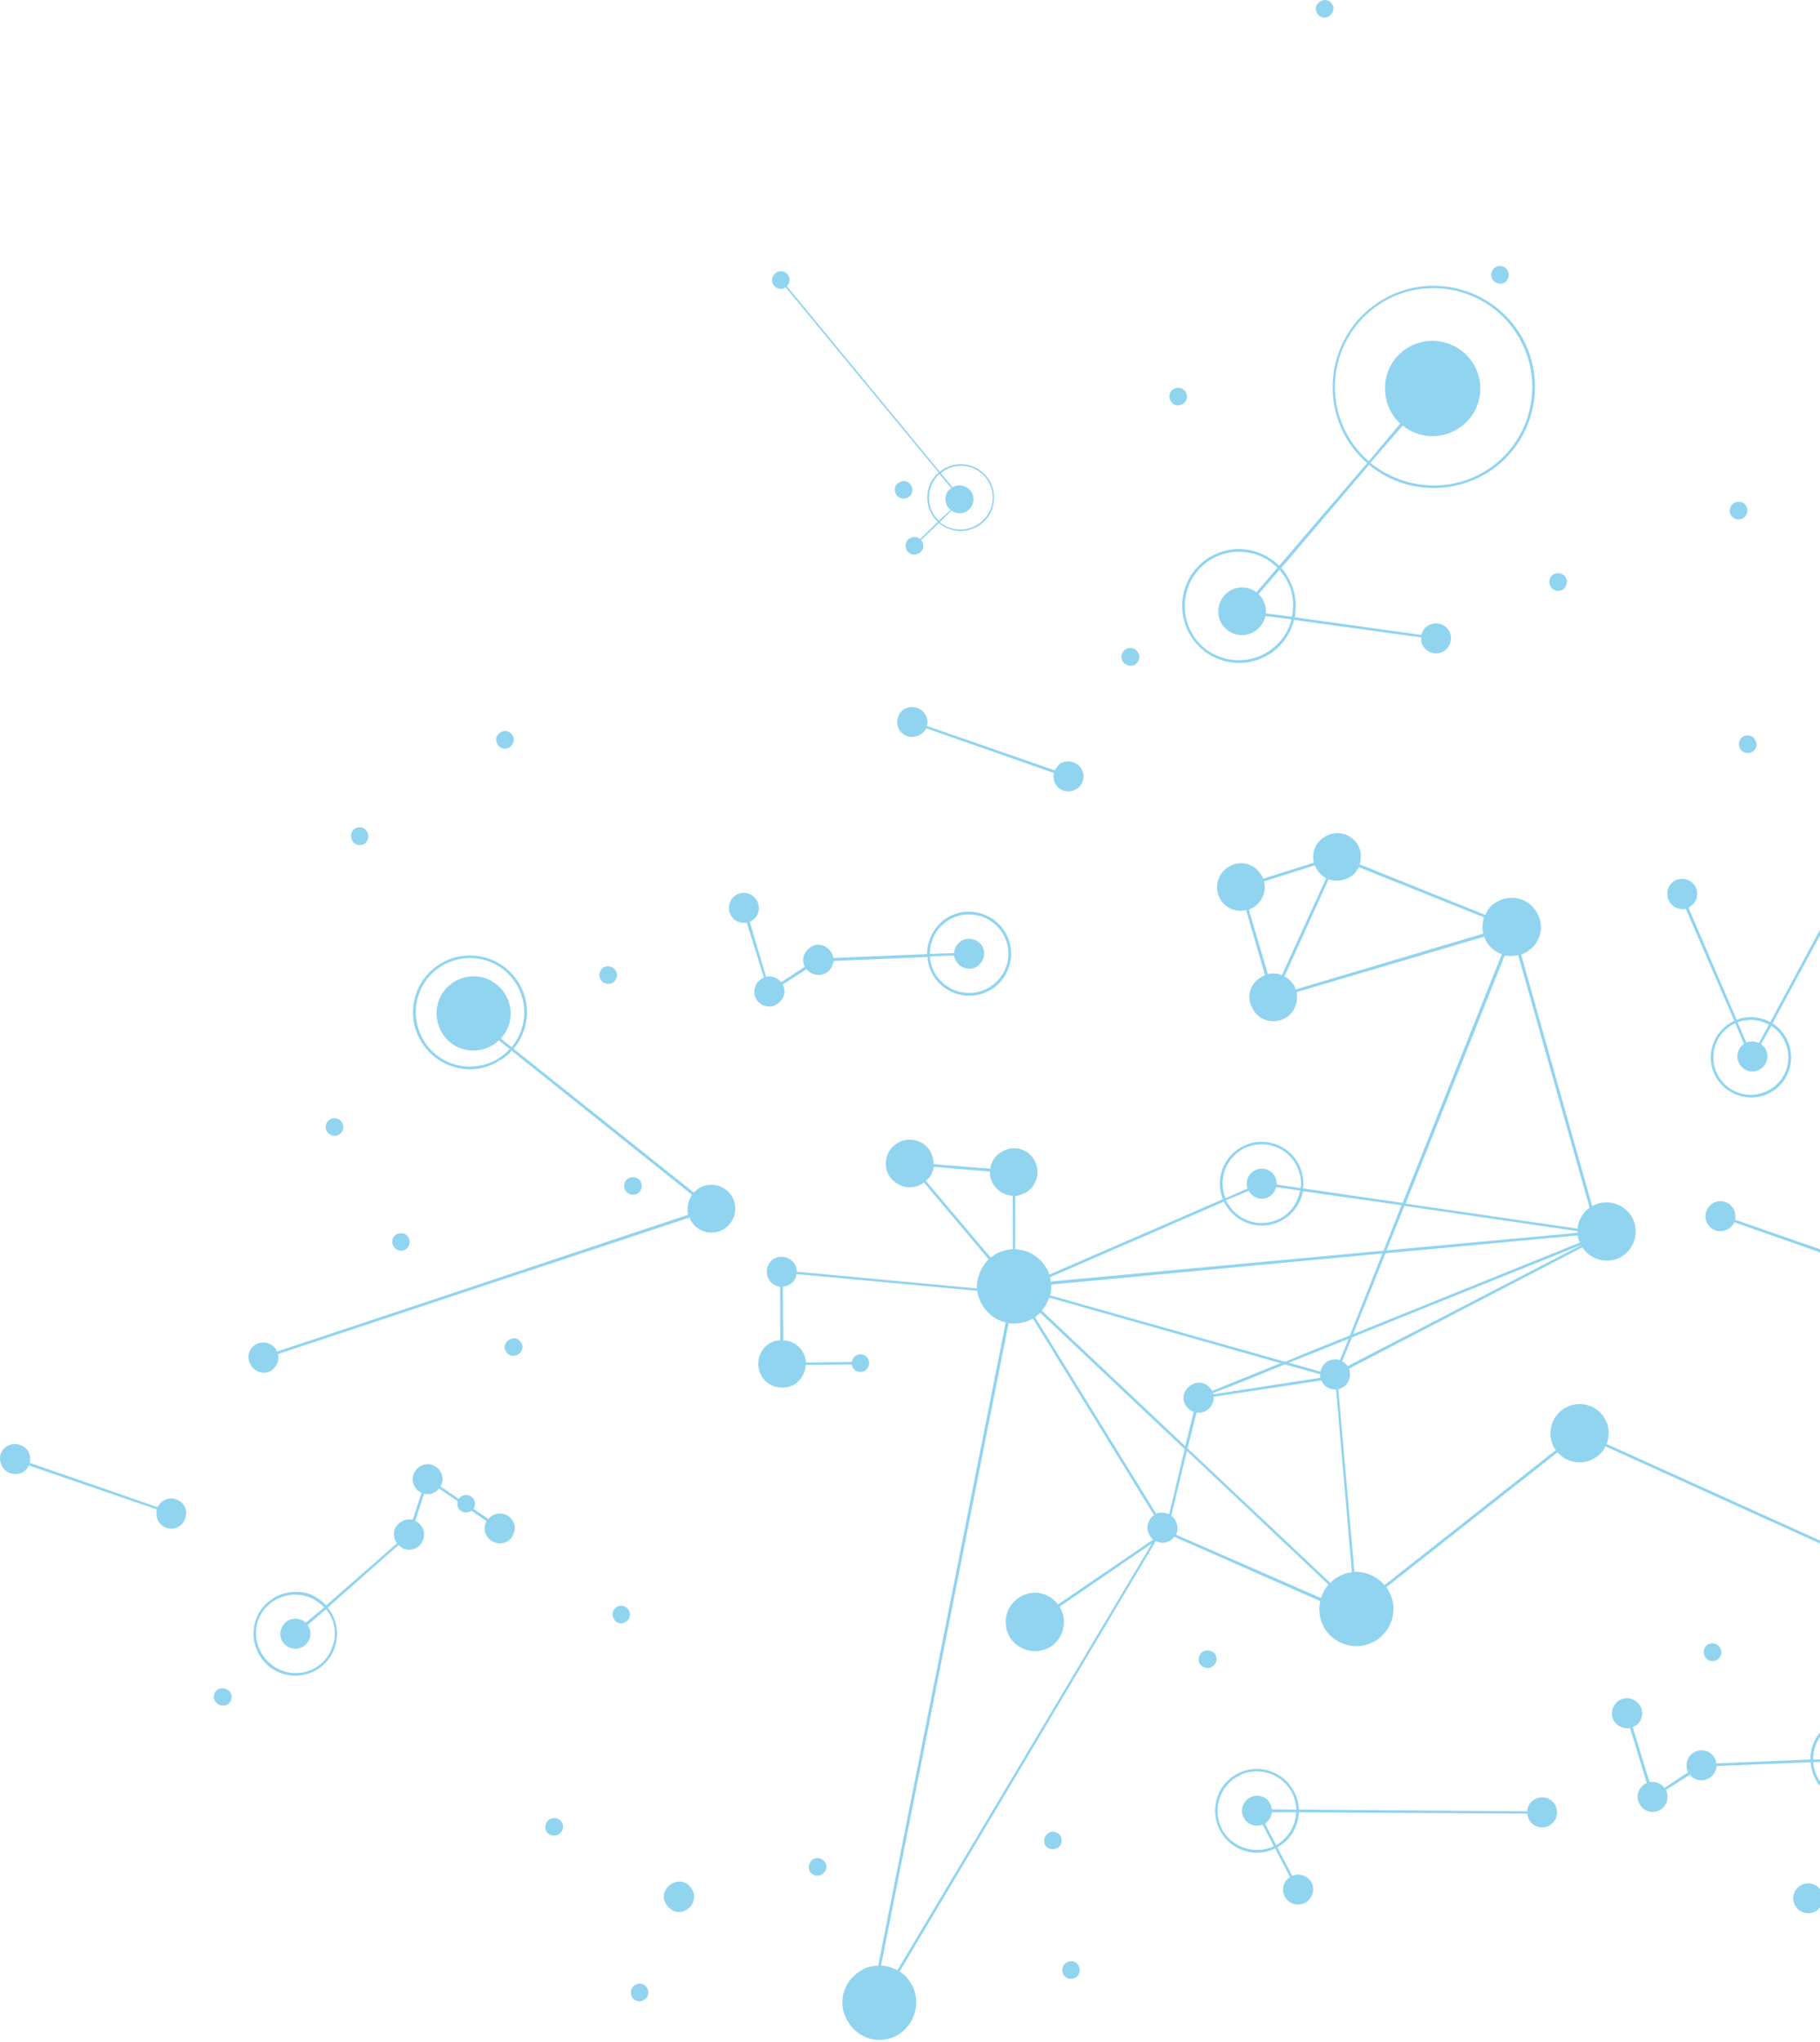 <svg width="345" height="387" viewBox="0 0 345 387" fill="#23aae1" xmlns="http://www.w3.org/2000/svg">
<g opacity="0.5">
<path d="M323.751 311.634C324.568 311.17 325.558 311.428 326.06 312.237C326.54 313.033 326.285 314.023 325.509 314.517C324.703 315.022 323.63 314.739 323.208 313.952C322.722 313.118 322.939 312.139 323.751 311.634Z" fill="#23aae1"/>
<path d="M198.789 347.335C199.499 346.83 200.55 347.192 201.052 347.906C201.447 348.676 201.252 349.774 200.481 350.171C199.647 350.66 198.657 350.405 198.111 349.661C197.716 348.888 197.957 347.821 198.789 347.335Z" fill="#23aae1"/>
<path d="M202.204 371.875C203.002 371.431 204.025 371.645 204.395 372.402C204.966 373.156 204.62 374.281 203.888 374.769C203.04 375.184 202.023 374.972 201.597 374.185C201.137 373.368 201.4 372.32 202.204 371.875Z" fill="#23aae1"/>
<path d="M120.377 376.142C121.211 375.651 122.198 375.906 122.64 376.712C123.139 377.425 122.974 378.473 122.067 378.978C121.359 379.48 120.292 379.239 119.82 378.481C119.362 377.604 119.617 376.608 120.377 376.142Z" fill="#23aae1"/>
<path d="M116.948 304.505C117.656 304.003 118.624 304.307 119.17 305.048C119.631 305.923 119.414 306.944 118.567 307.358C117.782 307.876 116.792 307.618 116.378 306.771C115.832 306.03 116.117 304.993 116.948 304.505Z" fill="#23aae1"/>
<path d="M215.175 125.935C214.404 126.428 213.326 126.113 212.761 125.295C212.424 124.53 212.575 123.504 213.409 123.013C214.212 122.572 215.23 122.786 215.688 123.562C216.231 124.404 215.96 125.416 215.175 125.935Z" fill="#23aae1"/>
<path d="M296.8 109.41C297.242 110.211 296.987 111.204 296.263 111.73C295.382 112.188 294.438 111.961 293.923 111.173C293.462 110.394 293.689 109.349 294.46 108.856C295.291 108.367 296.328 108.655 296.8 109.41Z" fill="#23aae1"/>
<path d="M285.256 53.537C284.438 54.001 283.402 53.713 282.927 52.956C282.441 52.127 282.713 51.112 283.47 50.638C284.348 50.177 285.338 50.437 285.739 51.211C286.268 51.976 285.983 53.01 285.256 53.537Z" fill="#23aae1"/>
<path d="M227.374 315.225C227.021 314.484 227.248 313.442 227.989 312.992C228.823 312.503 229.871 312.764 230.362 313.499C230.864 314.308 230.576 315.345 229.747 315.836C229.034 316.336 227.967 316.094 227.374 315.225Z" fill="#23aae1"/>
<path d="M98.751 254.406C99.346 255.177 98.987 256.23 98.18 256.672C97.426 257.144 96.373 256.976 95.915 256.101C95.399 255.314 95.698 254.354 96.532 253.866C97.333 253.421 98.296 253.531 98.751 254.406Z" fill="#23aae1"/>
<path d="M76.881 236.784C76.047 237.273 75.043 236.943 74.602 236.14C74.127 235.38 74.338 234.362 75.142 233.918C75.946 233.476 77.008 233.715 77.408 234.488C77.929 235.278 77.592 236.285 76.881 236.784Z" fill="#23aae1"/>
<path d="M116.173 186.226C115.356 186.69 114.305 186.426 113.861 185.625C113.359 184.816 113.661 183.851 114.401 183.307C115.235 182.915 116.195 183.124 116.714 183.908C117.218 184.72 116.898 185.699 116.173 186.226Z" fill="#23aae1"/>
<path d="M121.434 223.864C121.892 224.643 121.604 225.677 120.908 226.16C120.076 226.645 119.026 226.385 118.568 225.603C118.019 224.761 118.357 223.757 119.108 223.288C119.939 222.797 120.957 223.104 121.434 223.864Z" fill="#23aae1"/>
<path d="M87.467 283.545C88.326 283.013 89.288 283.314 89.807 284.104C90.325 284.892 89.993 285.898 89.239 286.368C88.405 286.859 87.368 286.57 86.897 285.813C86.485 284.966 86.737 283.975 87.467 283.545Z" fill="#23aae1"/>
<path d="M64.269 215.02C63.496 215.415 62.522 215.237 62.001 214.447C61.469 213.585 61.757 212.647 62.56 212.11C63.301 211.657 64.412 211.931 64.854 212.732C65.315 213.511 65.043 214.521 64.269 215.02Z" fill="#23aae1"/>
<path d="M40.77 322.346C40.271 321.635 40.586 320.554 41.313 320.124C42.191 319.668 43.151 319.973 43.656 320.686C44.177 321.471 43.886 322.505 43.099 323.023C42.325 323.421 41.305 323.21 40.77 322.346Z" fill="#23aae1"/>
<path d="M329.867 141.87C329.395 141.113 329.639 140.046 330.382 139.596C331.213 139.11 332.308 139.404 332.659 140.144C333.224 140.962 333.013 141.98 332.179 142.468C331.375 142.912 330.358 142.701 329.867 141.87Z" fill="#23aae1"/>
<path d="M328.122 97.637C327.62 96.827 327.968 95.799 328.662 95.319C329.538 94.861 330.547 95.097 331.002 95.876C331.447 96.677 331.233 97.697 330.404 98.188C329.631 98.682 328.599 98.394 328.122 97.637Z" fill="#23aae1"/>
<path d="M249.69 2.54C249.13 1.725 249.459 0.719 250.249 0.299C251.05 -0.241 252.007 -0.038 252.542 0.826C253.091 1.566 252.685 2.587 251.898 3.105C251.141 3.58 250.15 3.322 249.69 2.54Z" fill="#23aae1"/>
<path d="M169.874 93.694C169.416 92.918 169.597 91.842 170.442 91.428C171.171 90.904 172.266 91.198 172.727 91.98C173.185 92.761 172.957 93.801 172.154 94.245C171.383 94.736 170.272 94.468 169.874 93.694Z" fill="#23aae1"/>
<path d="M221.935 76.036C221.433 75.227 221.661 74.182 222.478 73.719C223.246 73.225 224.33 73.54 224.758 74.267C225.246 75.098 224.985 76.091 224.171 76.558C223.403 77.051 222.382 76.84 221.935 76.036Z" fill="#23aae1"/>
<path d="M104.166 344.764C104.97 344.323 106.018 344.49 106.506 345.321C106.978 346.078 106.717 347.068 105.933 347.587C105.055 348.048 104.081 347.861 103.562 347.074C103.121 346.273 103.464 345.146 104.166 344.764Z" fill="#23aae1"/>
<path d="M94.917 138.764C95.63 138.262 96.661 138.55 97.18 139.338C97.638 140.117 97.322 141.099 96.582 141.65C95.718 142.084 94.714 141.848 94.316 141.077C93.792 140.29 94.022 139.247 94.917 138.764Z" fill="#23aae1"/>
<path d="M67.301 157.006C68.055 156.534 69.12 156.772 69.57 157.573C70.072 158.385 69.795 159.398 69.084 159.902C68.25 160.391 67.233 160.078 66.802 159.351C66.347 158.572 66.464 157.491 67.301 157.006Z" fill="#23aae1"/>
<path d="M153.513 354.641C153.068 353.843 153.406 352.836 154.116 352.331C154.947 351.846 155.91 352.147 156.426 352.935C156.914 353.766 156.642 354.682 155.781 355.217C155.019 355.686 153.984 355.401 153.513 354.641Z" fill="#23aae1"/>
<path d="M204.006 149.553C202.626 150.392 200.87 149.926 200.108 148.626C199.713 147.951 199.641 147.166 199.767 146.475L175.551 138.004C175.335 138.542 174.934 138.956 174.355 139.255C173 140.048 171.338 139.639 170.471 138.303C169.676 136.951 170.103 135.204 171.409 134.381C172.825 133.596 174.608 134.013 175.387 135.39C175.858 136.051 175.867 136.83 175.71 137.565L199.954 145.984C200.234 145.46 200.585 145.016 201.016 144.648C202.412 143.883 204.23 144.357 205.007 145.732C205.819 147.065 205.314 148.73 204.006 149.553Z" fill="#23aae1"/>
<path d="M357.22 243.206C355.87 243.999 354.129 243.607 353.314 242.241C352.894 241.549 352.826 240.768 352.96 240.112L328.738 231.608C328.527 232.179 328.105 232.579 327.605 232.897C326.239 233.718 324.492 233.287 323.677 231.921C322.898 230.544 323.359 228.851 324.665 228.028C326.009 227.195 327.784 227.675 328.557 229.01C328.947 229.65 329.054 230.426 328.889 231.125L353.179 239.577C353.391 239.102 353.742 238.655 354.285 238.362C355.607 237.517 357.371 237.923 358.172 239.316C359.003 240.661 358.559 242.43 357.22 243.206Z" fill="#23aae1"/>
<path d="M373.854 372.466C372.488 373.28 370.746 372.795 369.97 371.517C369.542 370.883 369.421 370.035 369.622 369.328L345.353 360.892C345.139 361.364 344.758 361.855 344.215 362.149C342.923 362.947 341.099 362.536 340.344 361.175C339.513 359.834 339.96 358.094 341.329 357.28C342.643 356.498 344.355 356.934 345.175 358.237C345.589 358.989 345.688 359.729 345.537 360.401L369.803 368.837C369.984 368.313 370.368 367.92 370.919 367.569C372.255 366.798 373.994 367.188 374.811 368.557C375.634 369.928 375.193 371.698 373.854 372.466Z" fill="#23aae1"/>
<path d="M33.98 289.247C32.675 290.067 30.872 289.669 30.033 288.292C29.652 287.593 29.567 286.83 29.712 286.021L5.408 277.687C5.296 278.258 4.788 278.636 4.36 279.001C2.947 279.695 1.217 279.278 0.476 277.956C-0.41 276.543 -0.026 274.862 1.354 274.028C2.753 273.263 4.478 273.674 5.392 275.043C5.696 275.756 5.811 276.472 5.655 277.207L29.855 285.601C30.145 285.146 30.502 284.603 31.141 284.312C32.271 283.569 34.115 283.994 34.957 285.379C35.684 286.624 35.212 288.44 33.98 289.247Z" fill="#23aae1"/>
<path d="M127.273 357.012C128.68 356.126 130.332 356.56 131.143 357.986C131.997 359.248 131.522 361.064 130.145 361.903C128.806 362.773 127.095 362.238 126.285 360.812C125.358 359.566 125.918 357.805 127.273 357.012Z" fill="#23aae1"/>
<path d="M138.745 226.72C137.494 224.589 134.674 223.881 132.504 225.143C132.148 225.395 131.821 225.697 131.511 225.977L97.365 198.74C100.243 195.3 100.81 190.365 98.372 186.303C95.275 181.17 88.612 179.544 83.548 182.588C78.41 185.65 76.734 192.283 79.848 197.39C82.917 202.471 89.577 204.193 94.581 201.047C95.579 200.498 96.378 199.865 96.998 199.108L131.171 226.404C130.436 227.532 130.181 228.912 130.439 230.201L52.485 256.121C52.455 255.97 52.441 255.896 52.375 255.792C51.583 254.442 49.811 254 48.461 254.793C47.111 255.589 46.694 257.314 47.517 258.623C48.327 260.049 50.066 260.537 51.418 259.739C52.502 258.963 52.982 257.731 52.702 256.584L130.76 230.7C130.804 230.922 130.806 231.117 130.974 231.356C132.318 233.55 135.047 234.198 137.217 232.939C139.313 231.589 140.026 228.805 138.745 226.72ZM96.989 198.424L94.951 196.812C97.019 194.521 97.453 191.172 95.763 188.429C93.777 185.054 89.501 184.007 86.129 186.031C82.775 188.031 81.773 192.335 83.773 195.698C85.726 199.023 90.003 200.065 93.363 198.062C93.854 197.805 94.191 197.475 94.548 197.127L96.616 198.795C96.021 199.505 95.198 200.092 94.378 200.655C89.476 203.549 83.202 202.013 80.319 197.143C77.362 192.294 78.92 185.938 83.773 183.016C88.678 180.128 94.965 181.642 97.894 186.536C100.232 190.368 99.702 195.138 96.989 198.424Z" fill="#23aae1"/>
<path d="M160.719 383.057C162.686 386.458 166.979 387.577 170.292 385.55C173.529 383.537 174.673 379.197 172.723 375.873C172.127 374.904 171.414 374.122 170.528 373.609L219.103 292.031C219.975 292.47 221.007 292.465 221.808 291.927C222.121 291.743 222.406 291.505 222.595 291.217L250.248 303.393C249.903 305.069 250.119 306.913 251.071 308.564C253.093 311.84 257.444 312.964 260.733 310.918C264.054 308.929 265.133 304.639 263.133 301.284C263.045 301.128 262.919 300.919 262.793 300.774L295.26 275.208C296.931 277.196 299.929 277.726 302.26 276.316C303.199 275.767 303.931 274.988 304.323 274.086L351.916 295.625C350.825 298.195 350.934 301.193 352.454 303.756C355.076 308.032 360.552 309.406 364.864 306.833C369.135 304.271 370.528 298.714 367.963 294.44C365.423 290.182 359.874 288.827 355.592 291.354C353.993 292.275 352.846 293.653 352.128 295.148L304.557 273.625C305.163 272.053 305.072 270.256 304.134 268.687C302.579 266.131 299.224 265.302 296.623 266.83C293.957 268.41 293.151 271.776 294.646 274.423C294.769 274.533 294.835 274.673 294.934 274.769L262.436 300.381C261.032 298.73 258.895 297.756 256.736 297.866L253.696 263.245C254.053 263.19 254.278 263.045 254.561 262.908C255.762 262.145 256.223 260.644 255.718 259.35L299.945 236.376C301.564 238.845 304.847 239.624 307.393 238.129C309.993 236.505 310.833 233.128 309.288 230.517C307.711 227.944 304.395 227.11 301.813 228.552L288.353 180.918C288.707 180.762 289.006 180.605 289.406 180.38C292.037 178.811 292.926 175.465 291.247 172.798C289.692 170.146 286.331 169.38 283.714 170.925C282.661 171.462 281.937 172.376 281.545 173.374L257.734 163.787C258.154 162.643 258.036 161.25 257.378 160.078C256.078 157.917 253.258 157.212 251.165 158.553C249.351 159.563 248.611 161.593 249.052 163.483L239.441 166.503C239.331 166.27 239.301 166.025 239.073 165.784C237.836 163.628 234.972 162.89 232.92 164.259C230.75 165.521 230.108 168.286 231.315 170.387C232.311 172.126 234.415 172.949 236.215 172.45L239.786 184.775C239.608 184.849 239.306 185.011 239.087 185.156C236.857 186.407 236.113 189.139 237.57 191.342C238.796 193.523 241.555 194.123 243.709 192.886C245.418 191.841 246.142 189.839 245.788 188.001L281.38 177.484C281.427 177.805 281.627 178.191 281.808 178.504C282.496 179.626 283.569 180.449 284.677 180.819L265.884 227.946L247.02 225.203C247.223 223.502 246.83 221.736 245.958 220.205C243.698 216.455 238.777 215.218 235.095 217.52C231.667 219.539 230.38 223.686 231.798 227.247L198.906 241.536C198.766 241.058 198.519 240.545 198.258 240.15C196.95 238.014 194.78 236.796 192.432 236.749L192.448 226.63C193.181 226.591 193.823 226.298 194.475 225.985C196.612 224.671 197.312 221.909 196.017 219.75C194.763 217.618 191.987 216.938 189.908 218.257C188.616 218.96 187.898 220.167 187.689 221.475L176.996 220.606C176.955 219.774 176.752 218.902 176.338 218.153C175.087 216.022 172.207 215.306 170.128 216.625C167.974 217.863 167.258 220.647 168.526 222.756C169.883 224.923 172.629 225.65 174.769 224.336C174.87 224.273 175.052 224.196 175.139 224.062L187.409 238.628C185.944 240.09 185.132 242.134 185.174 244.153L151.027 240.973C151.079 240.493 150.876 240.008 150.665 239.55C149.752 238.184 148.084 237.775 146.688 238.538C145.366 239.382 144.954 241.111 145.777 242.515C146.249 243.269 147.036 243.752 147.886 243.821L147.9 253.995C147.14 253.984 146.542 254.206 145.873 254.544C143.794 255.863 143.081 258.645 144.392 260.787C145.599 262.888 148.432 263.571 150.572 262.356C151.905 261.489 152.668 260.123 152.728 258.645L161.462 258.565C161.465 258.76 161.586 258.966 161.649 259.171C162.107 259.95 163.094 260.206 163.978 259.747C164.699 259.223 164.99 258.283 164.545 257.484C164.057 256.65 163.023 256.368 162.219 256.906C161.745 257.144 161.588 257.589 161.457 258.085L152.766 258.189C152.731 257.462 152.495 256.724 152.16 256.157C151.381 254.78 149.892 254.006 148.471 254.014L148.394 243.834C148.816 243.788 149.261 243.689 149.617 243.442C150.424 242.998 150.89 242.276 150.989 241.437L185.209 244.603C185.396 245.593 185.711 246.501 186.274 247.417C187.267 249.057 188.912 250.19 190.635 250.605L166.466 372.52C165.256 372.504 164.106 372.786 163.056 373.519C159.772 375.499 158.659 379.79 160.719 383.057ZM196.223 249.631C196.552 249.326 196.832 249.093 197.169 248.767L224.57 274.61L221.627 286.946C220.845 286.57 219.948 286.564 219.142 286.811L196.223 249.631ZM199.295 243.423L262.041 237.536L255.88 253.051C251.532 254.793 247.289 256.472 243.627 258.052L199.065 245.461C199.279 244.83 199.284 244.029 199.295 243.423ZM250.317 259.926L244.345 258.23C247.876 256.856 251.669 255.276 255.644 253.707L253.974 257.767C253.205 257.457 252.355 257.583 251.582 257.978C250.945 258.466 250.443 259.138 250.317 259.926ZM262.639 237.506L299.068 234.105C299.136 234.596 299.265 235.037 299.476 235.46C291.093 238.856 272.706 246.268 256.489 252.807L262.639 237.506ZM262.812 236.944L266.23 228.517L299.037 233.306C299.059 233.419 299.024 233.526 299.062 233.614L262.812 236.944ZM299.685 235.981L255.441 258.881C255.213 258.538 254.805 258.176 254.429 257.962L256.275 253.438C272.695 246.775 291.239 239.333 299.679 235.942C299.677 235.942 299.677 235.942 299.685 235.981ZM250.27 261.083L230.04 264.208C230.084 264.142 229.903 264.024 229.93 263.98C233.299 262.757 238.031 260.814 243.561 258.551L250.207 260.4C250.284 260.675 250.303 260.847 250.27 261.083ZM224.751 266.306C225.176 266.937 225.648 267.305 226.276 267.521L224.677 274.045L197.493 248.369C198.11 247.612 198.579 246.789 198.9 245.903L242.746 258.313C237.076 260.612 232.457 262.466 229.733 263.591C229.744 263.467 229.716 263.418 229.667 263.388C228.814 262.03 227.105 261.594 225.843 262.447C224.414 263.256 223.901 264.946 224.751 266.306ZM192.001 236.722C190.822 236.76 189.686 237.117 188.589 237.723C188.367 237.961 188.087 238.101 187.771 238.282L175.485 223.738C176.418 223.094 176.84 222.145 176.994 221.113L187.67 222.007C187.607 222.803 187.769 223.648 188.328 224.46C189.154 225.768 190.506 226.553 191.96 226.597L192.001 236.722ZM246.545 225.148L242.033 224.468C242.011 223.908 241.931 223.343 241.627 222.819C240.76 221.483 239.106 221.056 237.743 221.87C236.536 222.537 236.072 223.939 236.464 225.222L232.311 227.06C230.896 223.694 232.226 219.862 235.301 217.904C238.865 215.786 243.443 216.957 245.547 220.449C246.342 221.898 246.841 223.604 246.545 225.148ZM232.358 227.477L236.689 225.661C236.678 225.686 236.662 225.705 236.769 225.744C237.562 227.093 239.303 227.584 240.606 226.758C241.276 226.328 241.701 225.672 241.901 224.964L246.444 225.601C246.076 227.645 244.916 229.529 243.001 230.698C239.435 232.818 234.903 231.677 232.783 228.108C232.635 227.944 232.588 227.721 232.358 227.477ZM265.673 228.38L262.258 236.999L199.15 242.847C199.207 242.564 199.131 242.29 199.037 242.032L232.02 227.705C232.083 227.908 232.177 228.157 232.404 228.407C234.618 232.127 239.526 233.386 243.251 231.112C245.333 229.891 246.564 227.894 247.001 225.733L265.673 228.38ZM249.255 163.968C249.393 164.253 249.445 164.476 249.607 164.709C250.067 165.491 250.685 166.025 251.39 166.418L242.987 184.789C242.145 184.404 241.191 184.394 240.34 184.613L236.725 172.359C237.04 172.274 237.276 172.104 237.542 171.989C239.312 170.856 240.11 168.93 239.611 167.029L249.255 163.968ZM281.311 173.83C281.023 174.867 280.886 175.871 281.166 176.921L245.61 187.488C245.53 187.213 245.451 186.934 245.272 186.722C244.812 185.941 244.192 185.408 243.489 185.013L251.845 166.613C253.033 167.062 254.511 166.964 255.803 166.259C256.607 165.817 257.21 165.082 257.575 164.322L281.311 173.83ZM287.782 180.995L301.328 228.849C299.992 229.812 299.188 231.252 299.035 232.826L266.449 228.083L285.239 181.052C286.035 181.209 286.932 181.214 287.782 180.995ZM256.264 297.94C255.285 298.011 254.371 298.384 253.485 298.903C253.016 299.177 252.536 299.572 252.188 299.959L225.116 274.453L226.83 267.659C227.404 267.774 228.062 267.653 228.682 267.286C229.617 266.734 230.147 265.727 230.043 264.693L250.46 261.591C250.52 261.695 250.627 261.824 250.627 261.925C251.176 262.861 252.215 263.344 253.266 263.319L256.264 297.94ZM222.916 290.811C223.369 290.012 223.267 288.885 222.746 287.999C222.579 287.667 222.291 287.415 222.033 287.214L224.987 274.944L251.826 300.269C251.165 301.032 250.674 301.937 250.416 302.828L222.916 290.811ZM170.119 373.343C169.154 372.85 168.073 372.529 167.011 372.485L191.195 250.739C192.66 250.953 194.308 250.703 195.806 249.875L218.757 287.113C217.529 288.021 217.114 289.648 217.935 290.953C218.088 291.214 218.245 291.472 218.587 291.73L200.554 304.038C198.867 301.783 195.765 301.119 193.389 302.601C190.715 304.142 189.84 307.56 191.428 310.265C193.06 312.805 196.36 313.666 199.035 312.117C201.619 310.52 202.461 307.146 200.889 304.515C200.842 304.485 200.875 304.441 200.875 304.441L218.354 292.484L170.119 373.343Z" fill="#23aae1"/>
<path d="M352.407 163.557C353.164 163.727 353.973 163.675 354.675 163.233C356.038 162.479 356.455 160.69 355.663 159.338C354.842 158.032 353.122 157.558 351.751 158.337C350.404 159.168 349.96 160.937 350.807 162.262C351.06 162.715 351.49 163.091 351.929 163.313L335.58 193.663C333.63 192.653 331.279 192.412 329.216 193.257L320.065 172.003C320.156 171.965 320.257 171.902 320.304 171.83C321.703 171.07 322.101 169.271 321.352 167.949C320.499 166.591 318.784 166.152 317.388 166.915C316.066 167.76 315.641 169.51 316.477 170.892C317.078 171.957 318.411 172.469 319.547 172.209L328.753 193.433C328.445 193.559 328.251 193.655 327.998 193.847C324.416 195.989 323.212 200.669 325.357 204.251C327.581 207.85 332.242 209.046 335.857 206.893C339.437 204.751 340.617 200.019 338.428 196.409C337.799 195.388 336.996 194.546 335.989 193.924L352.407 163.557ZM328.95 193.921L330.593 197.819C329.342 198.647 328.945 200.351 329.792 201.676C330.585 203.025 332.319 203.475 333.638 202.633C335.023 201.796 335.427 200.03 334.639 198.716C334.434 198.389 334.17 198.153 333.836 197.874L335.759 194.426C336.65 194.941 337.443 195.745 337.978 196.705C340.013 200.054 338.924 204.457 335.556 206.421C332.193 208.476 327.834 207.412 325.812 204.04C323.766 200.655 324.899 196.244 328.223 194.288C328.462 194.121 328.709 193.989 328.95 193.921ZM335.314 194.168L333.427 197.668C332.7 197.295 331.836 197.245 331.021 197.555L329.37 193.712C331.356 192.977 333.523 193.161 335.314 194.168Z" fill="#23aae1"/>
<path d="M187.202 98.106C189.218 95.299 188.738 91.292 185.899 89.221C183.531 87.424 180.333 87.594 178.138 89.385L149.182 54.26C149.218 54.216 149.303 54.081 149.333 54.035C149.879 53.297 149.731 52.235 148.993 51.689C148.252 51.146 147.224 51.343 146.678 52.084C146.102 52.773 146.25 53.834 147.032 54.408C147.577 54.858 148.414 54.855 148.933 54.452L177.916 89.531C177.623 89.887 177.263 90.134 177.014 90.524C175.085 93.097 175.475 96.756 177.757 98.885L174.402 102.168C174.356 102.138 174.326 102.089 174.326 102.089C173.629 101.57 172.512 101.713 171.966 102.451C171.423 103.191 171.615 104.281 172.326 104.774C173.061 105.317 174.079 105.142 174.668 104.431C175.17 103.858 175.146 103.008 174.6 102.36L177.999 99.104C178.059 99.206 178.182 99.318 178.333 99.384C181.109 101.447 185.081 100.876 187.202 98.106ZM178.053 89.816L180.347 92.526C180.138 92.647 179.949 92.844 179.694 93.036C178.915 94.136 179.066 95.686 180.185 96.638L177.968 98.665C175.804 96.646 175.467 93.212 177.291 90.702C177.524 90.337 177.834 90.057 178.053 89.816ZM186.947 97.908C184.911 100.544 181.224 101.167 178.462 99.181C178.388 99.099 178.221 98.962 178.177 98.929L180.366 96.748C181.543 97.612 183.112 97.373 184.011 96.191C184.878 95.05 184.631 93.346 183.487 92.537C182.582 91.851 181.458 91.799 180.583 92.353L178.352 89.651C180.443 87.921 183.504 87.759 185.753 89.446C188.428 91.473 188.996 95.25 186.947 97.908Z" fill="#23aae1"/>
<path d="M231.474 347.22C233.572 350.77 238.06 352.081 241.717 350.273L244.548 355.716C243.25 356.481 242.811 358.19 243.626 359.556C244.473 360.881 246.202 361.29 247.499 360.527C248.86 359.674 249.323 357.916 248.531 356.566C247.738 355.408 246.267 354.901 244.967 355.472L242.15 350.103C242.188 349.999 242.312 349.952 242.367 349.922C244.789 348.474 246.084 346.035 246.229 343.429L289.521 343.676C289.548 344.082 289.68 344.521 289.894 344.886C290.67 346.26 292.481 346.693 293.751 345.879C295.139 345.078 295.564 343.328 294.755 341.964C293.976 340.587 292.195 340.206 290.827 341.021C290.056 341.421 289.565 342.324 289.488 343.237L246.215 342.905C246.171 341.586 245.809 340.264 245.028 339.046C242.784 335.271 237.915 334.1 234.143 336.344C230.448 338.511 229.205 343.492 231.474 347.22ZM241.906 349.629L239.794 345.555C240.611 344.987 241.036 344.238 241.08 343.432L245.697 343.407C245.609 345.86 244.276 348.213 242.062 349.538C242.038 349.582 241.991 349.552 241.906 349.629ZM231.839 347.006C229.743 343.459 230.92 338.818 234.436 336.73C237.956 334.58 242.479 335.781 244.704 339.287C245.332 340.403 245.702 341.671 245.73 342.911L241.121 342.875C241.045 342.505 240.946 342.055 240.726 341.657C239.909 340.285 238.131 339.904 236.806 340.713C235.454 341.509 235.04 343.234 235.835 344.587C236.543 345.818 238.096 346.249 239.341 345.772L241.478 349.859C238.085 351.453 233.874 350.26 231.839 347.006Z" fill="#23aae1"/>
<path d="M190.535 176.625C188.261 172.892 183.37 171.613 179.576 173.879C177.13 175.374 175.75 178.082 175.728 180.8L157.947 181.532C157.925 181.162 157.758 180.734 157.557 180.443C156.718 179.061 154.919 178.57 153.703 179.453C152.406 180.251 151.863 181.889 152.548 183.206L148.077 186.119C147.367 185.238 146.259 184.874 145.213 185.096L142.127 174.691C142.204 174.581 142.35 174.551 142.451 174.488C143.864 173.701 144.248 171.923 143.441 170.596C142.602 169.213 140.877 168.802 139.527 169.592C138.202 170.439 137.744 172.134 138.583 173.517C139.179 174.579 140.457 175.092 141.549 174.798L144.796 185.241C144.692 185.301 144.454 185.373 144.41 185.439C143.041 186.253 142.613 188.003 143.348 189.348C144.201 190.708 146.014 191.177 147.235 190.297C148.587 189.504 149.092 187.938 148.373 186.566L152.9 183.656C153.736 184.745 155.371 185.101 156.636 184.347C157.481 183.834 157.876 182.931 158.029 182.098L175.827 181.346C175.884 182.542 176.211 183.719 176.896 184.841C179.11 188.566 184.078 189.828 187.806 187.559C191.58 185.31 192.79 180.375 190.535 176.625ZM190.118 176.965C192.236 180.435 191.007 185.005 187.531 187.087C184.006 189.235 179.478 188.094 177.283 184.544C176.671 183.499 176.361 182.399 176.271 181.247L180.83 181.061C180.942 181.489 181.022 181.856 181.31 182.207C182.073 183.507 183.825 183.971 185.181 183.178C186.47 182.279 186.961 180.635 186.182 179.258C185.312 177.925 183.59 177.511 182.237 178.307C181.392 178.817 180.893 179.681 180.874 180.605L176.265 180.764C176.252 178.213 177.525 175.761 179.853 174.348C183.362 172.219 188.011 173.374 190.118 176.965Z" fill="#23aae1"/>
<path d="M357.917 329.239C355.682 325.503 350.782 324.282 347.016 326.559C344.506 328.048 343.176 330.69 343.17 333.419L325.354 334.16C325.31 333.779 325.197 333.414 324.959 333.035C324.185 331.7 322.419 331.255 321.058 332.111C319.761 332.874 319.352 334.536 319.997 335.825L315.523 338.802C314.809 337.921 313.726 337.507 312.697 337.707L309.49 327.294C309.611 327.212 309.751 327.14 309.902 327.11C311.254 326.315 311.712 324.523 310.868 323.201C310.058 321.868 308.3 321.405 306.95 322.2C305.603 323.031 305.178 324.779 305.955 326.153C306.64 327.179 307.897 327.67 308.999 327.456L312.179 337.913C312.063 337.935 311.959 337.995 311.784 338.072C310.437 338.903 310.017 340.593 310.846 341.937C311.636 343.35 313.413 343.734 314.765 342.938C316.005 342.167 316.463 340.472 315.783 339.194L320.32 336.319C321.138 337.397 322.778 337.693 324.004 336.944C324.846 336.431 325.348 335.565 325.387 334.659L343.228 333.935C343.302 335.112 343.661 336.344 344.309 337.471C346.591 341.237 351.466 342.444 355.21 340.151C358.976 337.904 360.205 333.038 357.917 329.239ZM357.511 329.519C359.662 333.041 358.452 337.625 354.922 339.737C351.408 341.827 346.838 340.694 344.759 337.219C344.152 336.113 343.79 335.043 343.708 333.93L348.248 333.729C348.363 334.092 348.443 334.467 348.659 334.829C349.504 336.149 351.252 336.58 352.609 335.822C353.912 334.964 354.384 333.247 353.589 331.894C352.774 330.525 351.002 330.084 349.639 330.901C348.805 331.392 348.314 332.292 348.289 333.271L343.683 333.43C343.692 330.893 344.956 328.405 347.301 326.973C350.804 324.842 355.372 325.977 357.511 329.519Z" fill="#23aae1"/>
<path d="M53.214 317.055C57.364 318.594 61.929 316.416 63.408 312.359C64.373 309.577 63.83 306.653 62.118 304.643L75.546 292.781C75.878 293.064 76.215 293.344 76.511 293.473C78.075 294.04 79.713 293.302 80.204 291.753C80.772 290.387 80.047 288.826 78.711 288.214L80.385 283.062C81.452 283.304 82.585 282.944 83.218 282.069L92.251 288.263C92.164 288.398 92.106 288.491 92.029 288.702C91.524 290.173 92.29 291.766 93.763 292.274C95.25 292.853 96.915 292.071 97.348 290.614C98.02 289.188 97.238 287.52 95.672 286.955C94.534 286.535 93.296 286.955 92.591 287.846L83.525 281.696C83.537 281.576 83.6 281.488 83.701 281.233C84.294 279.817 83.528 278.226 81.954 277.59C80.525 277.112 78.931 277.881 78.426 279.348C77.858 280.717 78.582 282.283 79.916 282.892L78.229 287.967C76.772 287.731 75.403 288.45 74.791 289.788C74.52 290.705 74.739 291.747 75.244 292.46L61.828 304.198C61.021 303.353 59.965 302.602 58.81 302.105C54.679 300.643 50.054 302.72 48.543 306.821C47.012 310.965 49.187 315.536 53.214 317.055ZM53.461 316.575C49.602 315.094 47.605 310.842 48.938 307.007C50.419 303.148 54.764 301.211 58.583 302.662C59.65 303.098 60.599 303.715 61.444 304.585L57.935 307.512C57.765 307.276 57.362 307.01 57.03 306.93C55.466 306.36 53.829 307.1 53.313 308.691C52.786 310.09 53.48 311.698 55.044 312.266C56.44 312.787 58.152 312.033 58.687 310.518C58.98 309.676 58.873 308.642 58.297 307.945L61.795 304.944C63.402 306.826 64.006 309.657 62.969 312.142C61.655 316.049 57.279 318.026 53.461 316.575Z" fill="#23aae1"/>
<path d="M288.255 63.462C282.763 54.396 270.93 51.431 261.91 56.889C252.82 62.37 249.917 74.152 255.338 83.237C256.388 84.985 257.678 86.463 259.159 87.747L242.467 107.199C239.074 103.803 233.634 102.966 229.3 105.586C224.22 108.652 222.533 115.304 225.687 120.445C228.664 125.465 235.294 127.138 240.421 124.102C242.961 122.566 244.607 120.132 245.309 117.469L269.448 120.804C269.308 121.326 269.435 121.921 269.75 122.417C270.546 123.77 272.334 124.192 273.67 123.419C274.976 122.596 275.45 120.879 274.671 119.499C273.818 118.146 272.079 117.749 270.743 118.522C270.027 118.928 269.602 119.584 269.446 120.319L245.441 116.972C245.89 114.402 245.545 111.667 244.033 109.239C243.74 108.696 243.359 108.093 242.89 107.629L259.524 88.076C265.52 93.099 274.435 94.034 281.639 89.777C290.776 84.332 293.645 72.498 288.255 63.462ZM244.873 116.865L239.943 116.234C240.05 115.274 239.801 114.372 239.299 113.467C239.099 113.176 238.811 112.83 238.583 112.583L242.544 107.983C242.953 108.441 243.301 108.99 243.666 109.516C245.095 111.865 245.424 114.427 244.873 116.865ZM242.154 107.574L238.169 112.224C236.753 111.14 234.792 110.992 233.127 111.966C231.017 113.236 230.288 116.04 231.552 118.149C232.866 120.289 235.612 121.016 237.749 119.699C238.898 119.03 239.628 117.9 239.869 116.739L244.799 117.37C244.217 119.949 242.508 122.182 240.146 123.638C235.228 126.554 228.911 124.985 226.058 120.174C223.128 115.28 224.741 108.932 229.531 106.03C233.717 103.539 238.887 104.291 242.154 107.574ZM287.78 63.701C293.094 72.555 290.26 84.033 281.411 89.346C274.441 93.532 265.784 92.6 259.771 87.695L265.899 80.645C268.708 82.952 272.869 83.374 276.169 81.369C280.536 78.804 281.894 73.252 279.313 69.003C276.767 64.71 271.124 63.295 266.862 65.898C262.58 68.424 261.318 74.034 263.817 78.297C264.278 79.079 264.867 79.745 265.427 80.277L259.45 87.393C257.968 86.109 256.772 84.683 255.722 82.944C250.365 74.056 253.311 62.592 262.119 57.254C270.902 51.963 282.484 54.824 287.78 63.701Z" fill="#23aae1"/>
</g>
</svg>

